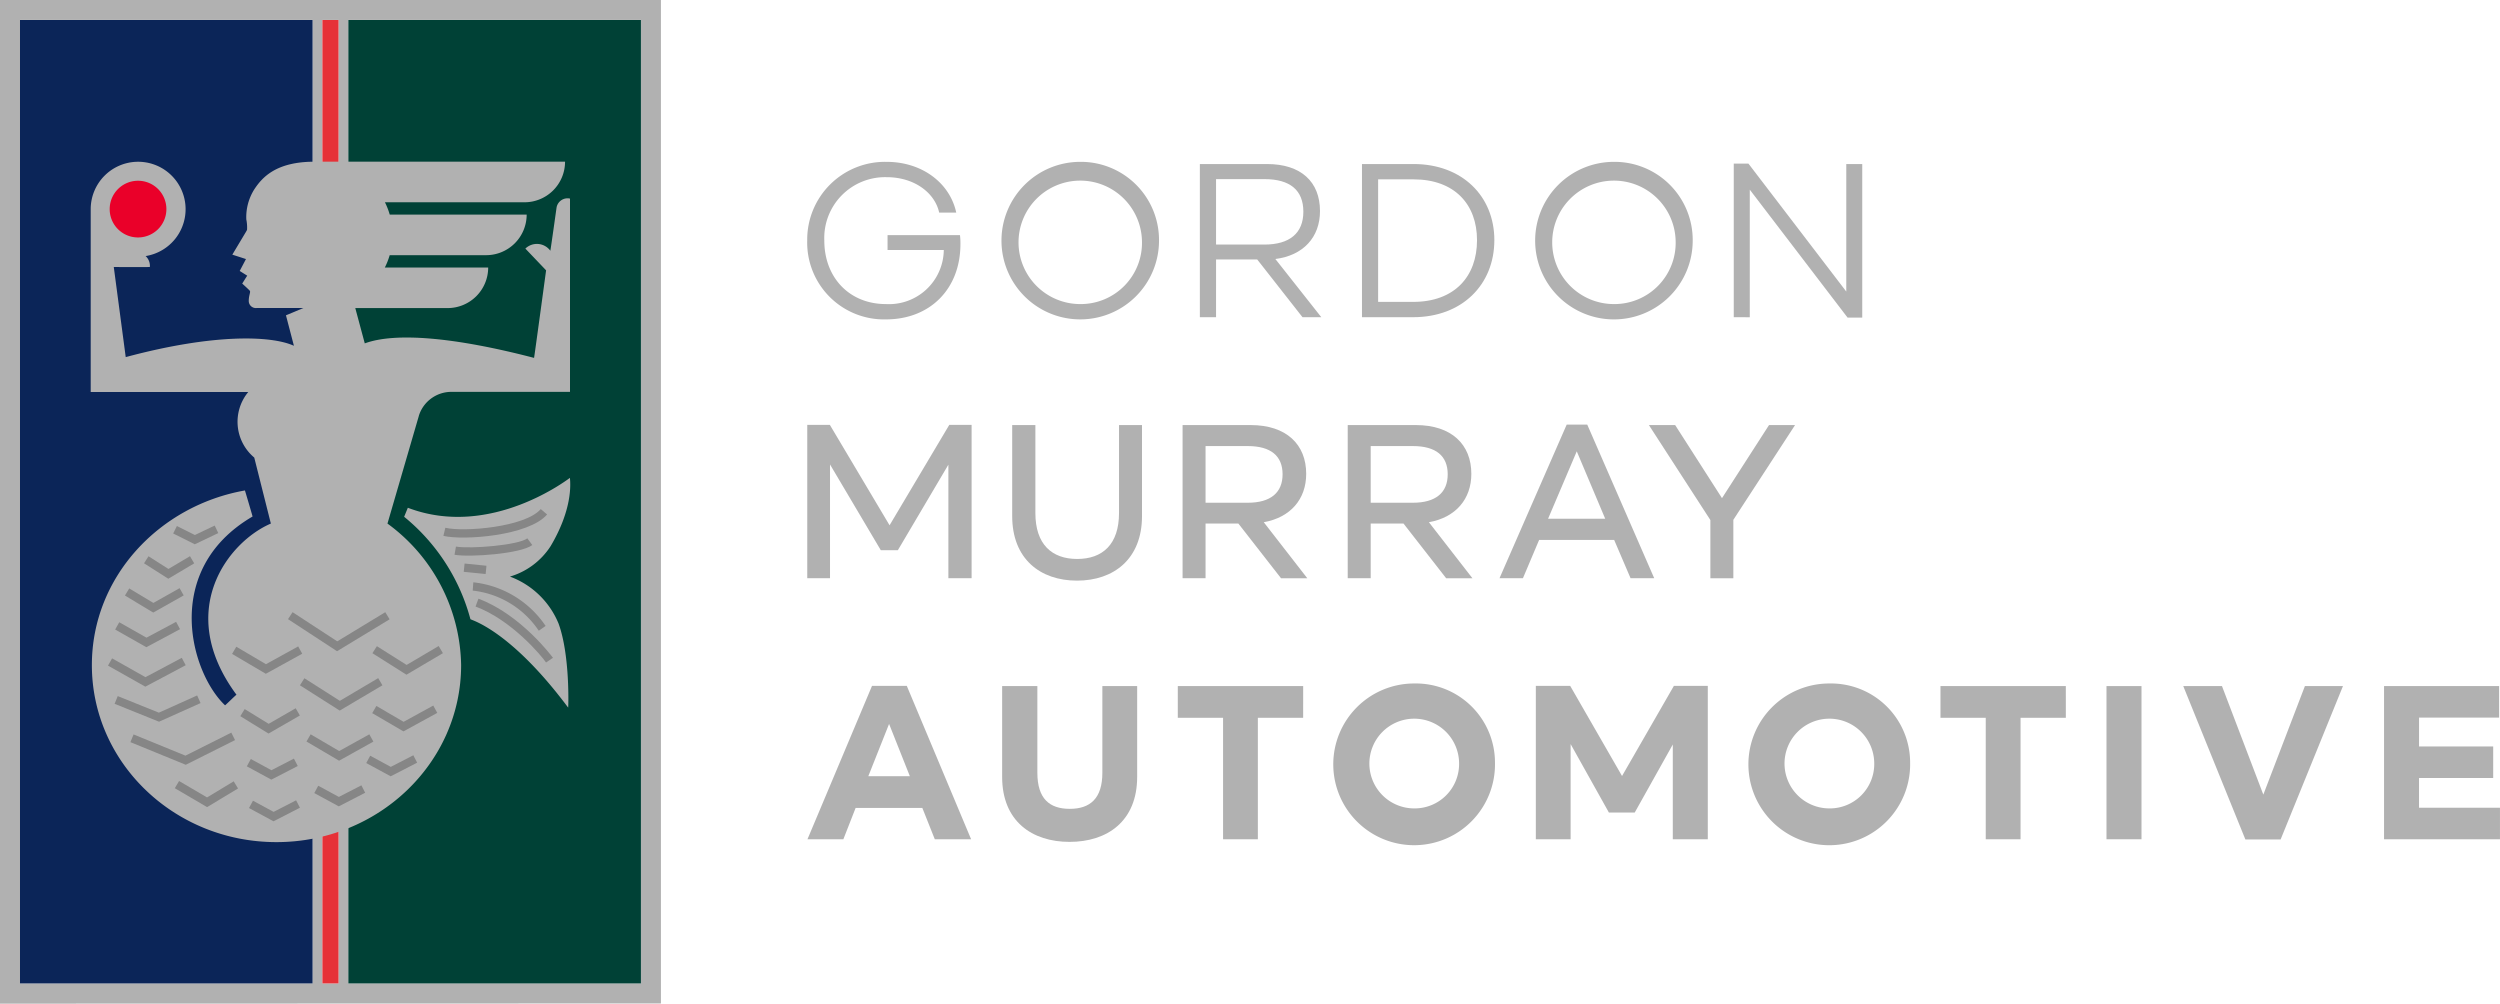 <svg id="GMA-logo-left-aligned-negative" xmlns="http://www.w3.org/2000/svg" width="298.907" height="120" viewBox="0 0 298.907 120">
  <g id="Group_894" data-name="Group 894" transform="translate(96.518 19.351)">
    <path id="Path_16720" data-name="Path 16720" d="M252.431,398.379h-6.724V396.6h8.66a8.057,8.057,0,0,1,.053,1.073c0,5.389-3.663,9-8.9,9a9.187,9.187,0,0,1-9.418-9.418,9.3,9.3,0,0,1,9.5-9.418c4.211,0,7.56,2.512,8.318,6.07h-2.04c-.5-2.329-2.929-4.238-6.278-4.238a7.277,7.277,0,0,0-7.456,7.586c0,4.369,2.957,7.587,7.378,7.587A6.555,6.555,0,0,0,252.431,398.379Z" transform="translate(-236.107 -387.836)" fill="#b1b1b1"/>
    <path id="Path_16721" data-name="Path 16721" d="M272.131,397.254a9.418,9.418,0,1,1-9.417-9.418A9.346,9.346,0,0,1,272.131,397.254Zm-2.04,0a7.38,7.38,0,1,0-7.377,7.587A7.322,7.322,0,0,0,270.091,397.254Z" transform="translate(-230.074 -387.836)" fill="#b1b1b1"/>
    <path id="Path_16722" data-name="Path 16722" d="M272.788,406.342h-1.936V388.03h8.032c4.054,0,6.331,2.12,6.331,5.624,0,3.14-2.014,5.311-5.337,5.73l5.493,6.958h-2.249l-5.416-6.905h-4.918Zm5.781-8.684c3.009,0,4.657-1.36,4.657-3.925,0-2.59-1.6-3.9-4.657-3.9h-5.781v7.822Z" transform="translate(-223.911 -387.768)" fill="#b1b1b1"/>
    <path id="Path_16723" data-name="Path 16723" d="M291.318,406.342H285.2V388.03h6.174c5.781,0,9.653,3.819,9.653,9.1C301.022,402.471,297.15,406.342,291.318,406.342Zm0-1.831c4.943,0,7.637-3.034,7.637-7.377,0-4.291-2.694-7.273-7.586-7.273h-4.238v14.649Z" transform="translate(-218.876 -387.768)" fill="#b1b1b1"/>
    <path id="Path_16724" data-name="Path 16724" d="M319.362,397.254a9.419,9.419,0,1,1-9.418-9.418A9.346,9.346,0,0,1,319.362,397.254Zm-2.041,0a7.38,7.38,0,1,0-7.377,7.587A7.322,7.322,0,0,0,317.321,397.254Z" transform="translate(-213.495 -387.836)" fill="#b1b1b1"/>
    <path id="Path_16725" data-name="Path 16725" d="M319.853,387.991l11.7,15.3V388.044h1.909v18.364h-1.752l-11.694-15.3v15.252H318.1V387.991Z" transform="translate(-207.325 -387.782)" fill="#b1b1b1"/>
    <path id="Path_16726" data-name="Path 16726" d="M238.828,415.846v13.6h-2.721V411.111h2.7l7.141,12.008,7.141-12.008h2.668V429.45H252.98V415.872L246.938,426.1H244.9Z" transform="translate(-236.107 -379.666)" fill="#b1b1b1"/>
    <path id="Path_16727" data-name="Path 16727" d="M254.244,422.014V411.13h2.772v10.516c0,3.741,1.963,5.493,5,5.493s5-1.752,5-5.493V411.13h2.748v10.884c0,5.126-3.375,7.716-7.77,7.716S254.244,427.14,254.244,422.014Z" transform="translate(-229.741 -379.659)" fill="#b1b1b1"/>
    <path id="Path_16728" data-name="Path 16728" d="M272.07,429.443h-2.747V411.13h8.136c4.291,0,6.644,2.329,6.644,5.834,0,3.009-1.858,5.207-5.074,5.782l5.205,6.7h-3.14l-5.1-6.54H272.07Zm5.049-9.026c2.721,0,4.16-1.2,4.16-3.4s-1.413-3.375-4.16-3.375H272.07v6.775Z" transform="translate(-224.448 -379.659)" fill="#b1b1b1"/>
    <path id="Path_16729" data-name="Path 16729" d="M286.684,429.443h-2.747V411.13h8.136c4.291,0,6.644,2.329,6.644,5.834,0,3.009-1.858,5.207-5.074,5.782l5.205,6.7h-3.14l-5.1-6.54h-3.925Zm5.05-9.026c2.72,0,4.158-1.2,4.158-3.4s-1.412-3.375-4.158-3.375h-5.05v6.775Z" transform="translate(-219.318 -379.659)" fill="#b1b1b1"/>
    <path id="Path_16730" data-name="Path 16730" d="M311.079,424.878h-8.973l-1.936,4.579h-2.8l8.032-18.366h2.459l8.006,18.366H313.04Zm-7.9-2.537h6.828l-3.4-8.057Z" transform="translate(-214.603 -379.673)" fill="#b1b1b1"/>
    <path id="Path_16731" data-name="Path 16731" d="M319.329,419.868l5.624-8.738h3.113l-7.378,11.328v6.985h-2.747v-6.959l-7.351-11.354h3.14Z" transform="translate(-209.962 -379.659)" fill="#b1b1b1"/>
    <path id="Path_16732" data-name="Path 16732" d="M249.86,448.809h-7.979l-1.464,3.741h-4.291l7.717-18.339H248l7.691,18.339h-4.342Zm-6.462-3.794h4.97l-2.485-6.253Z" transform="translate(-236.1 -371.558)" fill="#b1b1b1"/>
    <path id="Path_16733" data-name="Path 16733" d="M253.354,445.088V434.23h4.211v10.36c0,3.088,1.439,4.318,3.872,4.318s3.9-1.229,3.9-4.318V434.23h4.16v10.858c0,5.31-3.584,7.77-8.084,7.77C256.937,452.858,253.354,450.4,253.354,445.088Z" transform="translate(-230.053 -371.551)" fill="#b1b1b1"/>
    <path id="Path_16734" data-name="Path 16734" d="M283.887,438.024h-5.415v14.519h-4.16V438.024H268.9V434.23h14.99Z" transform="translate(-224.597 -371.551)" fill="#b1b1b1"/>
    <path id="Path_16735" data-name="Path 16735" d="M301.992,443.469A9.668,9.668,0,1,1,292.339,434,9.461,9.461,0,0,1,301.992,443.469Zm-4.291,0a5.364,5.364,0,1,0-5.362,5.468A5.313,5.313,0,0,0,297.7,443.469Z" transform="translate(-219.766 -371.632)" fill="#b1b1b1"/>
    <path id="Path_16736" data-name="Path 16736" d="M304.744,441.17v11.38h-4.16V434.211h4.107l6.2,10.777,6.2-10.777h4.054V452.55h-4.185V441.221l-4.552,8.137h-3.087Z" transform="translate(-213.474 -371.558)" fill="#b1b1b1"/>
    <path id="Path_16737" data-name="Path 16737" d="M338.732,443.469A9.669,9.669,0,1,1,329.078,434,9.462,9.462,0,0,1,338.732,443.469Zm-4.291,0a5.364,5.364,0,1,0-5.364,5.468A5.313,5.313,0,0,0,334.441,443.469Z" transform="translate(-206.87 -371.632)" fill="#b1b1b1"/>
    <path id="Path_16738" data-name="Path 16738" d="M351.383,438.024h-5.415v14.519h-4.16V438.024h-5.414V434.23h14.988Z" transform="translate(-200.904 -371.551)" fill="#b1b1b1"/>
    <path id="Path_16739" data-name="Path 16739" d="M355.273,452.543h-4.187V434.23h4.187Z" transform="translate(-195.747 -371.551)" fill="#b1b1b1"/>
    <path id="Path_16740" data-name="Path 16740" d="M367.455,447.207l4.97-12.977h4.552l-7.456,18.34h-4.211l-7.429-18.34h4.63Z" transform="translate(-193.363 -371.551)" fill="#b1b1b1"/>
    <path id="Path_16741" data-name="Path 16741" d="M375.649,452.543V434.23H389.41V438h-9.575v3.453H388.7v3.767h-8.868v3.557h9.679v3.768Z" transform="translate(-187.125 -371.551)" fill="#b1b1b1"/>
  </g>
  <g id="Group_898" data-name="Group 898">
    <g id="Group_896" data-name="Group 896" transform="translate(0)">
      <g id="Group_895" data-name="Group 895">
        <path id="Path_16742" data-name="Path 16742" d="M164.666,373.513h0v120l79.024-.024V373.513ZM202.039,491.1H167.057V375.9h34.982Zm3.1,0h-1.929V375.9h1.929Zm36.157,0H206.314V375.9H241.3Z" transform="translate(-164.666 -373.513)" fill="#b1b1b1"/>
        <rect id="Rectangle_183" data-name="Rectangle 183" width="34.982" height="115.193" transform="translate(2.391 2.391)" fill="#0b2558" style="isolation: isolate"/>
        <rect id="Rectangle_184" data-name="Rectangle 184" width="34.984" height="115.193" transform="translate(41.648 2.391)" fill="#004136" style="isolation: isolate"/>
      </g>
      <rect id="Rectangle_185" data-name="Rectangle 185" width="1.929" height="115.193" transform="translate(38.546 2.391)" fill="#e63137"/>
    </g>
    <g id="Group_897" data-name="Group 897" transform="translate(10.843 19.328)">
      <path id="Path_16743" data-name="Path 16743" d="M186.435,396.433v0h0Z" transform="translate(-167.868 -384.795)" fill="none"/>
      <path id="Path_16744" data-name="Path 16744" d="M212.013,417.953a4.075,4.075,0,0,1,3.887-2.609H230V392.235a1.334,1.334,0,0,0-1.6,1.032c-.012.058-.728,5.219-.753,5.2a1.988,1.988,0,0,0-2.984-.254l2.479,2.6s-1.417,10.46-1.439,10.468c-9.54-2.489-16.623-3.074-20.241-1.733l-1.134-4.222h11.04a4.852,4.852,0,0,0,4.85-4.852H207.862a8.645,8.645,0,0,0,.58-1.473h11.527a4.851,4.851,0,0,0,4.85-4.852H208.447a8.711,8.711,0,0,0-.573-1.473h16.684a4.851,4.851,0,0,0,4.85-4.852H199.442c-4.591,0-6.238,1.875-7.175,3.284a6.237,6.237,0,0,0-.969,3.611,4.915,4.915,0,0,1,.089,1.246,1.562,1.562,0,0,1-.091.18l-1.67,2.793,1.632.526h0l-.748,1.423.9.567c-.026.024-.6.943-.6.943s.825.75.908.859c.12.147-.127.554-.127,1.213a.848.848,0,0,0,.923.851h5.607l-2.082.871.952,3.645,0,0c-2.674-1.227-9.584-1.479-20.11,1.352l-1.428-10.773s4.314.027,4.314-.008a1.588,1.588,0,0,0-.507-1.3,5.673,5.673,0,1,0-6.566-5.686v21.936h18.84a5.584,5.584,0,0,0,.715,7.843l1.985,7.89c-5.07,2.17-11.553,10.4-4.108,20.469,0-.059-1.37,1.308-1.37,1.258-4.129-3.9-7.6-16.2,3.291-22.571,0-.051-.913-3.128-.913-3.115-10.224,1.812-18.3,10.315-18.3,20.881,0,11.69,9.877,21.165,22.068,21.165s22.081-9.475,22.081-21.165a21.354,21.354,0,0,0-8.807-16.921l3.741-12.839C211.943,418.138,211.98,418.047,212.013,417.953Z" transform="translate(-172.692 -387.819)" fill="#b1b1b1"/>
      <path id="Path_16745" data-name="Path 16745" d="M186.435,396.433v0h0Z" transform="translate(-167.868 -384.795)" fill="none"/>
      <path id="Path_16746" data-name="Path 16746" d="M177.761,396.289a3.39,3.39,0,1,0-3.388-3.392A3.383,3.383,0,0,0,177.761,396.289Z" transform="translate(-172.102 -387.226)" fill="#ea0029"/>
      <path id="Path_16747" data-name="Path 16747" d="M200.874,419.376c9.976,3.813,19.374-3.6,19.378-3.571.091.865.249,3.848-2.3,8.151a8.706,8.706,0,0,1-4.868,3.649,10.075,10.075,0,0,1,5.815,5.627c1.382,3.781,1.167,10.075,1.144,10.039-7-9.377-11.663-10.483-11.686-10.573a23.674,23.674,0,0,0-7.924-12.243Z" transform="translate(-162.955 -377.995)" fill="#b1b1b1"/>
      <path id="Path_16748" data-name="Path 16748" d="M204.139,420.8l-.234.969c2.391.574,10.219,0,12.4-2.56l-.759-.646C213.7,420.731,206.346,421.332,204.139,420.8Z" transform="translate(-161.736 -377.027)" fill="#868686"/>
      <path id="Path_16749" data-name="Path 16749" d="M205.061,422.138l-.17.981c1.823.318,7.9-.109,9.3-1.163l-.594-.8C212.505,421.975,206.807,422.441,205.061,422.138Z" transform="translate(-161.39 -376.116)" fill="#868686"/>
      <path id="Path_16750" data-name="Path 16750" d="M206.751,427.434c4.3,1.594,7.9,5.905,8.43,6.69l.826-.561c-.035-.049-3.815-5.176-8.91-7.065Z" transform="translate(-160.737 -374.242)" fill="#868686"/>
      <path id="Path_16751" data-name="Path 16751" d="M206.5,426.038a10.964,10.964,0,0,1,7.9,4.8l.817-.574a11.97,11.97,0,0,0-8.644-5.218Z" transform="translate(-160.824 -374.752)" fill="#868686"/>
      <rect id="Rectangle_186" data-name="Rectangle 186" width="0.998" height="2.631" transform="translate(44.603 49.043) rotate(-84.236)" fill="#868686"/>
      <path id="Path_16752" data-name="Path 16752" d="M196.04,431.177,190.7,427.69l-.546.834,5.861,3.833,6.285-3.815-.517-.852Z" transform="translate(-166.561 -373.824)" fill="#868686"/>
      <path id="Path_16753" data-name="Path 16753" d="M195.983,436.24l-4.239-2.7-.535.842,4.756,3.025,5.108-3.025-.505-.858Z" transform="translate(-166.192 -371.775)" fill="#868686"/>
      <path id="Path_16754" data-name="Path 16754" d="M195.7,440.5l-3.41-2-.5.861,3.9,2.294,4.1-2.285-.484-.871S196.136,440.262,195.7,440.5Z" transform="translate(-165.99 -370.031)" fill="#868686"/>
      <path id="Path_16755" data-name="Path 16755" d="M201.711,432.947l-3.553-2.243-.534.84,4.067,2.571,4.362-2.574-.507-.858Z" transform="translate(-163.94 -372.773)" fill="#868686"/>
      <path id="Path_16756" data-name="Path 16756" d="M189.254,432.845l-3.545-2.087-.505.859,4.035,2.376,4.353-2.4-.484-.873Z" transform="translate(-168.3 -372.761)" fill="#868686"/>
      <path id="Path_16757" data-name="Path 16757" d="M201.358,437.9l-3.251-1.9-.5.861,3.736,2.182,4.042-2.213-.478-.877S201.789,437.66,201.358,437.9Z" transform="translate(-163.947 -370.924)" fill="#868686"/>
      <path id="Path_16758" data-name="Path 16758" d="M178.6,430.438l-3.252-1.844-.49.87,3.727,2.112,4.029-2.154-.469-.88Z" transform="translate(-171.932 -373.524)" fill="#868686"/>
      <path id="Path_16759" data-name="Path 16759" d="M179.123,427.33l-2.886-1.735-.515.852,3.384,2.035,3.64-2.051-.488-.867Z" transform="translate(-171.628 -374.57)" fill="#868686"/>
      <path id="Path_16760" data-name="Path 16760" d="M180.331,424.26l-2.383-1.517-.535.84,2.9,1.848,3.1-1.84-.507-.857S180.764,424,180.331,424.26Z" transform="translate(-171.035 -375.563)" fill="#868686"/>
      <path id="Path_16761" data-name="Path 16761" d="M200.011,441.741c-.385-.211-2.459-1.336-2.459-1.336l-.474.877L200,442.868l3.163-1.628-.454-.888Z" transform="translate(-164.132 -369.379)" fill="#868686"/>
      <path id="Path_16762" data-name="Path 16762" d="M180.1,437.117c-.365-.146-4.918-1.981-4.918-1.981l-.373.923,5.312,2.14,4.966-2.228-.409-.912Z" transform="translate(-171.95 -371.237)" fill="#868686"/>
      <path id="Path_16763" data-name="Path 16763" d="M178.7,434.04l-3.987-2.249-.49.869,4.464,2.517,4.826-2.566-.467-.88Z" transform="translate(-172.154 -372.405)" fill="#868686"/>
      <path id="Path_16764" data-name="Path 16764" d="M180.136,443.491l3.86,2.262,3.7-2.233-.517-.852-3.187,1.925c-.443-.258-3.346-1.962-3.346-1.962Z" transform="translate(-170.079 -368.579)" fill="#868686"/>
      <path id="Path_16765" data-name="Path 16765" d="M189.322,438.054l-2.867-1.764-.522.85,3.372,2.077,3.75-2.158-.5-.866S189.764,437.8,189.322,438.054Z" transform="translate(-168.044 -370.839)" fill="#868686"/>
      <path id="Path_16766" data-name="Path 16766" d="M189.452,442.035l-2.466-1.338-.476.875,2.929,1.591,3.159-1.628-.457-.888Z" transform="translate(-167.841 -369.275)" fill="#868686"/>
      <path id="Path_16767" data-name="Path 16767" d="M189.644,445.722l-2.466-1.336-.476.877,2.93,1.586,3.159-1.623-.457-.888Z" transform="translate(-167.774 -367.98)" fill="#868686"/>
      <path id="Path_16768" data-name="Path 16768" d="M195.419,444.4l-2.466-1.338-.474.877,2.928,1.59,3.159-1.628-.454-.888Z" transform="translate(-165.746 -368.446)" fill="#868686"/>
      <path id="Path_16769" data-name="Path 16769" d="M182.784,441.1l-6.2-2.536-.377.923,6.616,2.706,5.893-2.952-.446-.892S183.161,440.913,182.784,441.1Z" transform="translate(-171.457 -370.081)" fill="#868686"/>
      <path id="Path_16770" data-name="Path 16770" d="M182.587,421.153l-2.151-1.075-.444.892,2.584,1.293,2.809-1.34-.428-.9Z" transform="translate(-170.13 -376.514)" fill="#868686"/>
    </g>
  </g>
</svg>

